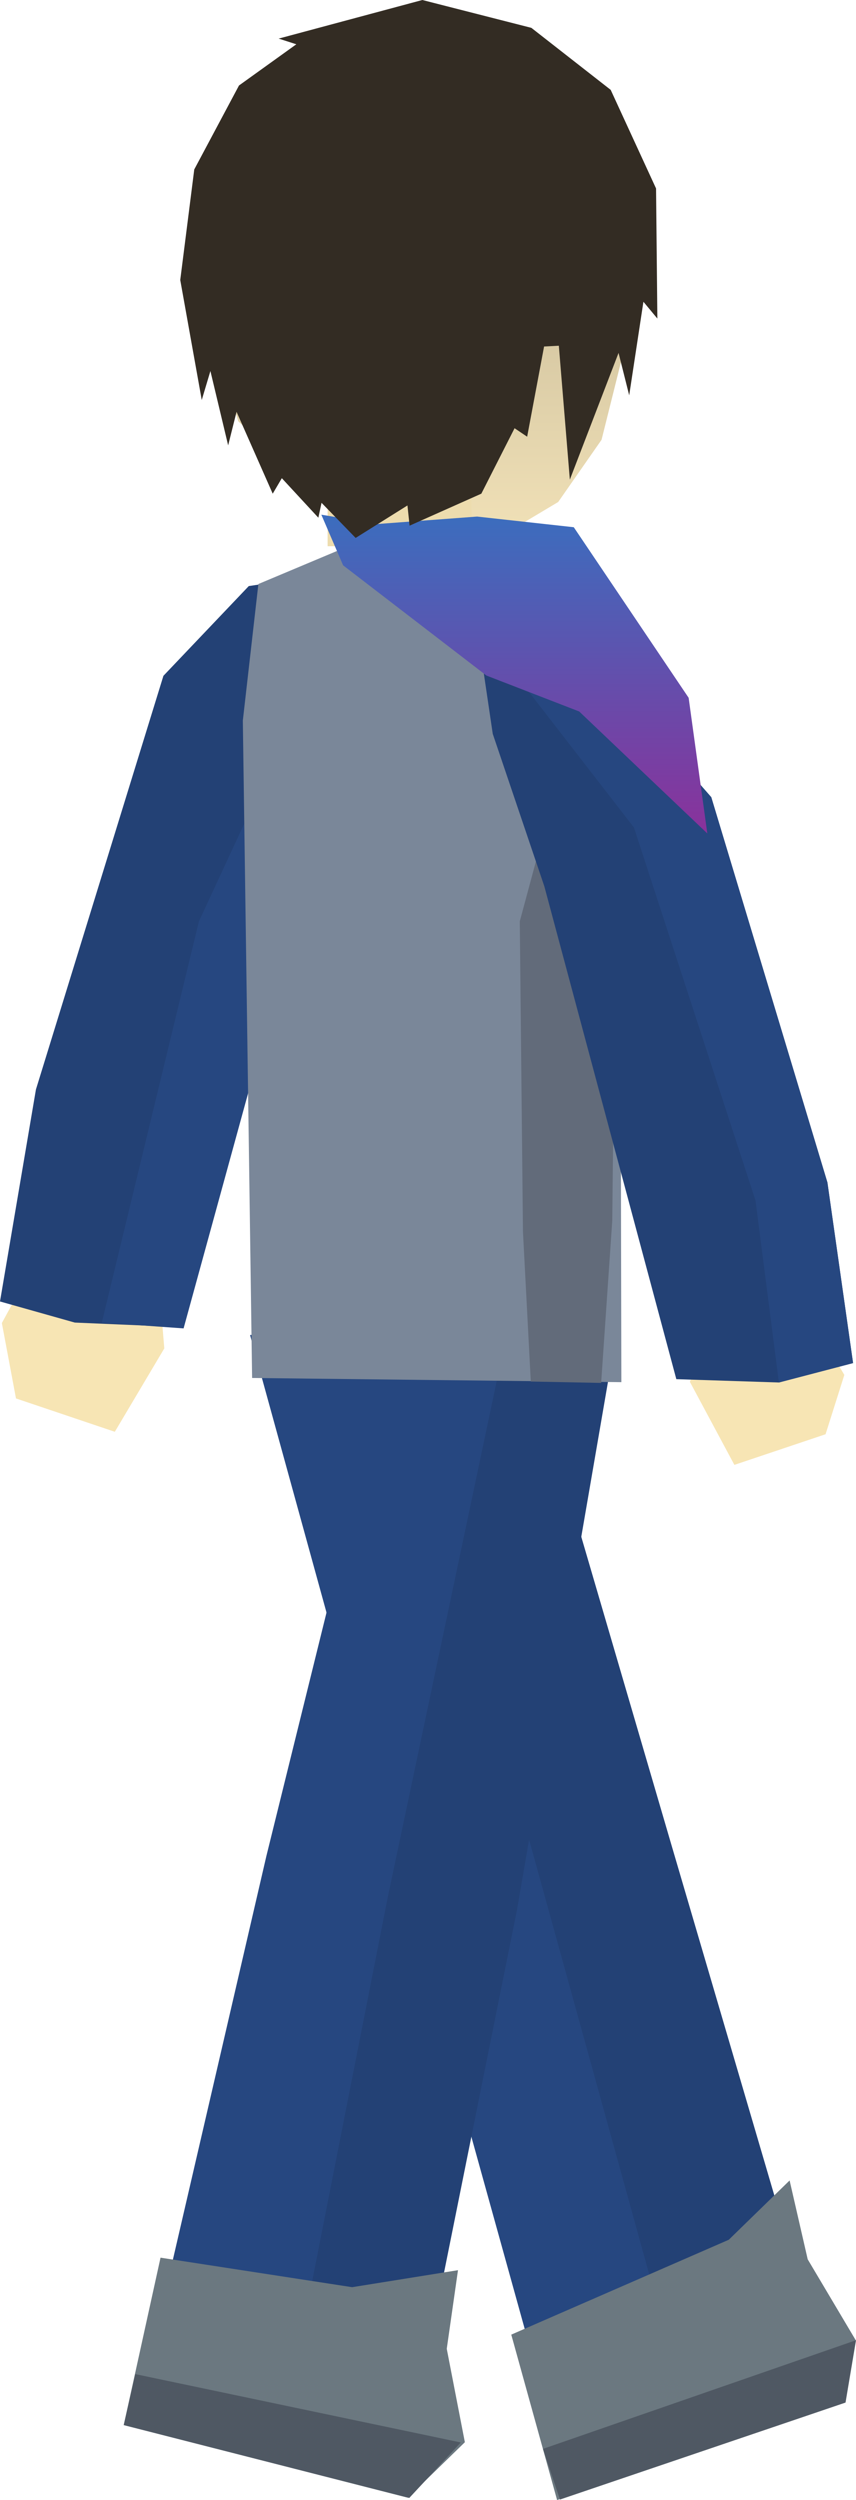 <svg version="1.1" xmlns="http://www.w3.org/2000/svg" xmlns:xlink="http://www.w3.org/1999/xlink" width="37.38" height="109.078" viewBox="0,0,37.38,109.078"><defs><linearGradient x1="240.491" y1="70.985" x2="240.491" y2="92.9" gradientUnits="userSpaceOnUse" id="color-1"><stop offset="0" stop-color="#b3a788"/><stop offset="1" stop-color="#f2e2b8"/></linearGradient><linearGradient x1="245.185" y1="91.148" x2="245.185" y2="106.239" gradientUnits="userSpaceOnUse" id="color-2"><stop offset="0" stop-color="#396fbf"/><stop offset="1" stop-color="#8e2e99"/></linearGradient></defs><g transform="translate(-221.862,-69.063)"><g data-paper-data="{&quot;isPaintingLayer&quot;:true}" fill-rule="nonzero" stroke-width="0" stroke-linejoin="miter" stroke-miterlimit="10" stroke-dasharray="" stroke-dashoffset="0" style="mix-blend-mode: normal"><g stroke="#113c86" stroke-linecap="round"><path d="M228.952,126.874l0.085,1.02l-2.161,3.638l-4.316,-1.455l-0.617,-3.289l0.435,-0.799z" data-paper-data="{&quot;index&quot;:null}" fill="#f7e5b4"/><path d="M236.785,101.966l-2.277,8.201l-4.762,16.796l-4.618,-0.196l-3.266,-0.921l1.569,-9.249l5.567,-18.048l3.728,-3.916l5.331,-0.793z" data-paper-data="{&quot;index&quot;:null}" fill="#234175"/><path d="M236.785,101.966l-2.277,8.201l-4.629,16.854l-3.57,-0.255l4.239,-17.502l7.053,-15.19z" data-paper-data="{&quot;index&quot;:null}" fill="#264780"/></g><g data-paper-data="{&quot;index&quot;:null}" stroke="#113c86" stroke-linecap="round"><path d="M232.783,127.313l11.459,-1.883l1.774,6.492l5.18,17.69l5.293,18.013l1.501,6.26l-11.172,3.78l-1.968,-6.723l-5.106,-18.375z" fill="#264780"/><path d="M238.397,126.694l5.845,-1.264l1.774,6.492l5.18,17.69l5.293,18.013l1.501,6.26l-5.726,1.937l-1.753,-6.447l-5.401,-19.533l-4.729,-16.652z" fill="#234175"/><path d="M256.343,164.196l0.79,3.441l2.103,3.539l-0.592,2.749l-12.455,4.214l-2.001,-7.216l9.499,-4.14z" fill="#6b7880"/><path d="M259.242,171.167l-0.457,2.72l-12.47,4.231l-0.743,-2.21z" fill="#4f5863"/></g><g data-paper-data="{&quot;index&quot;:null}" stroke="#113c86" stroke-linecap="round"><path d="M244.319,152.351l-3.61,18.563l-1.192,6.609l-11.702,-2.986l5.682,-24.507l4.273,-17.286l-0.509,-7.713l11.595,1.745z" data-paper-data="{&quot;index&quot;:null}" fill="#264780"/><path d="M244.44,152.382l-3.731,18.533l-1.192,6.609l-5.509,-1.406l1.207,-6.111l3.591,-18.22l5.428,-25.693l4.622,0.683z" data-paper-data="{&quot;index&quot;:null}" fill="#234175"/><path d="M241.862,168.111l-0.491,3.43l0.791,4.076l-2.489,2.42l-12.408,-3.166l1.607,-7.306l8.367,1.288z" fill="#6b7880"/><path d="M241.985,175.628l-2.251,2.421l-12.468,-3.182l0.504,-2.222z" fill="#4f5863"/></g><path d="M248.996,129.367l-16.125,-0.183l-0.405,-28.682l0.679,-5.958l7.568,-3.178l8.212,3.696z" data-paper-data="{&quot;index&quot;:null}" fill="#7a8799" stroke="#113c86" stroke-linecap="round"/><path d="M248.598,122.335l-0.485,7.065l-3.072,-0.061l-0.342,-6.53l-0.139,-13.547l2.109,-7.836l2.048,9.848z" fill="#626b7a" stroke="#113c86" stroke-linecap="round"/><g stroke="#113c86" stroke-linecap="round"><path d="M258.456,128.585l0.277,0.465l-0.82,2.589l-3.982,1.337l-1.942,-3.621l0.159,-0.471z" data-paper-data="{&quot;index&quot;:null}" fill="#f7e5b4"/><path d="M242.672,96.302l4.374,0.836l5.876,6.707l5.072,16.81l1.12,7.879l-3.239,0.847l-4.479,-0.145l-5.763,-21.5l-2.253,-6.654z" fill="#234175"/><path d="M242.672,96.302l4.374,0.836l5.876,6.707l5.072,16.81l1.12,7.879l-3.239,0.847l-1.021,-7.94l-5.309,-16.275z" fill="#264780"/></g><path d="" fill="#340000" stroke="none" stroke-linecap="round"/><path d="" fill="#340000" stroke="none" stroke-linecap="round"/><path d="M242.008,70.985l4.345,1.375l2.389,3.569l1.339,4.52l-1.95,7.802l-1.893,2.714l-3.245,1.936l-7.029,-2.029l-3.696,-3.428l-1.367,-4.412l0.449,-6.208l2.122,-2.977l3.614,-2.251z" data-paper-data="{&quot;index&quot;:null}" fill="url(#color-1)" stroke="#000000" stroke-linecap="round"/><path d="M236.168,92.895v-2.339h6.285v2.339z" data-paper-data="{&quot;index&quot;:null}" fill="#eddcae" stroke="#000000" stroke-linecap="butt"/><path d="M242.696,91.601l4.222,0.465l5.016,7.442l0.815,5.919l-5.594,-5.322l-4.054,-1.569l-6.256,-4.808l-0.951,-2.209l2.445,0.407z" data-paper-data="{&quot;index&quot;:null}" fill="url(#color-2)" stroke="#eb0095" stroke-linecap="round"/><path d="M248.53,72.984l1.981,4.302l0.057,5.676l-0.609,-0.733l-0.621,4.083l-0.465,-1.852l-2.127,5.529l-0.481,-5.842l-0.644,0.034l-0.739,3.936l-0.55,-0.37l-1.451,2.855l-3.133,1.396l-0.093,-0.882l-2.263,1.417l-1.489,-1.532l-0.139,0.65l-1.595,-1.724l-0.398,0.676l-1.579,-3.573l-0.367,1.465l-0.775,-3.244l-0.378,1.265l-0.939,-5.237l0.612,-4.824l1.953,-3.662l2.504,-1.798l-0.772,-0.248l6.275,-1.684l4.761,1.215z" data-paper-data="{&quot;index&quot;:null}" fill="#332c23" stroke="#a8ccff" stroke-linecap="round"/></g></g></svg>